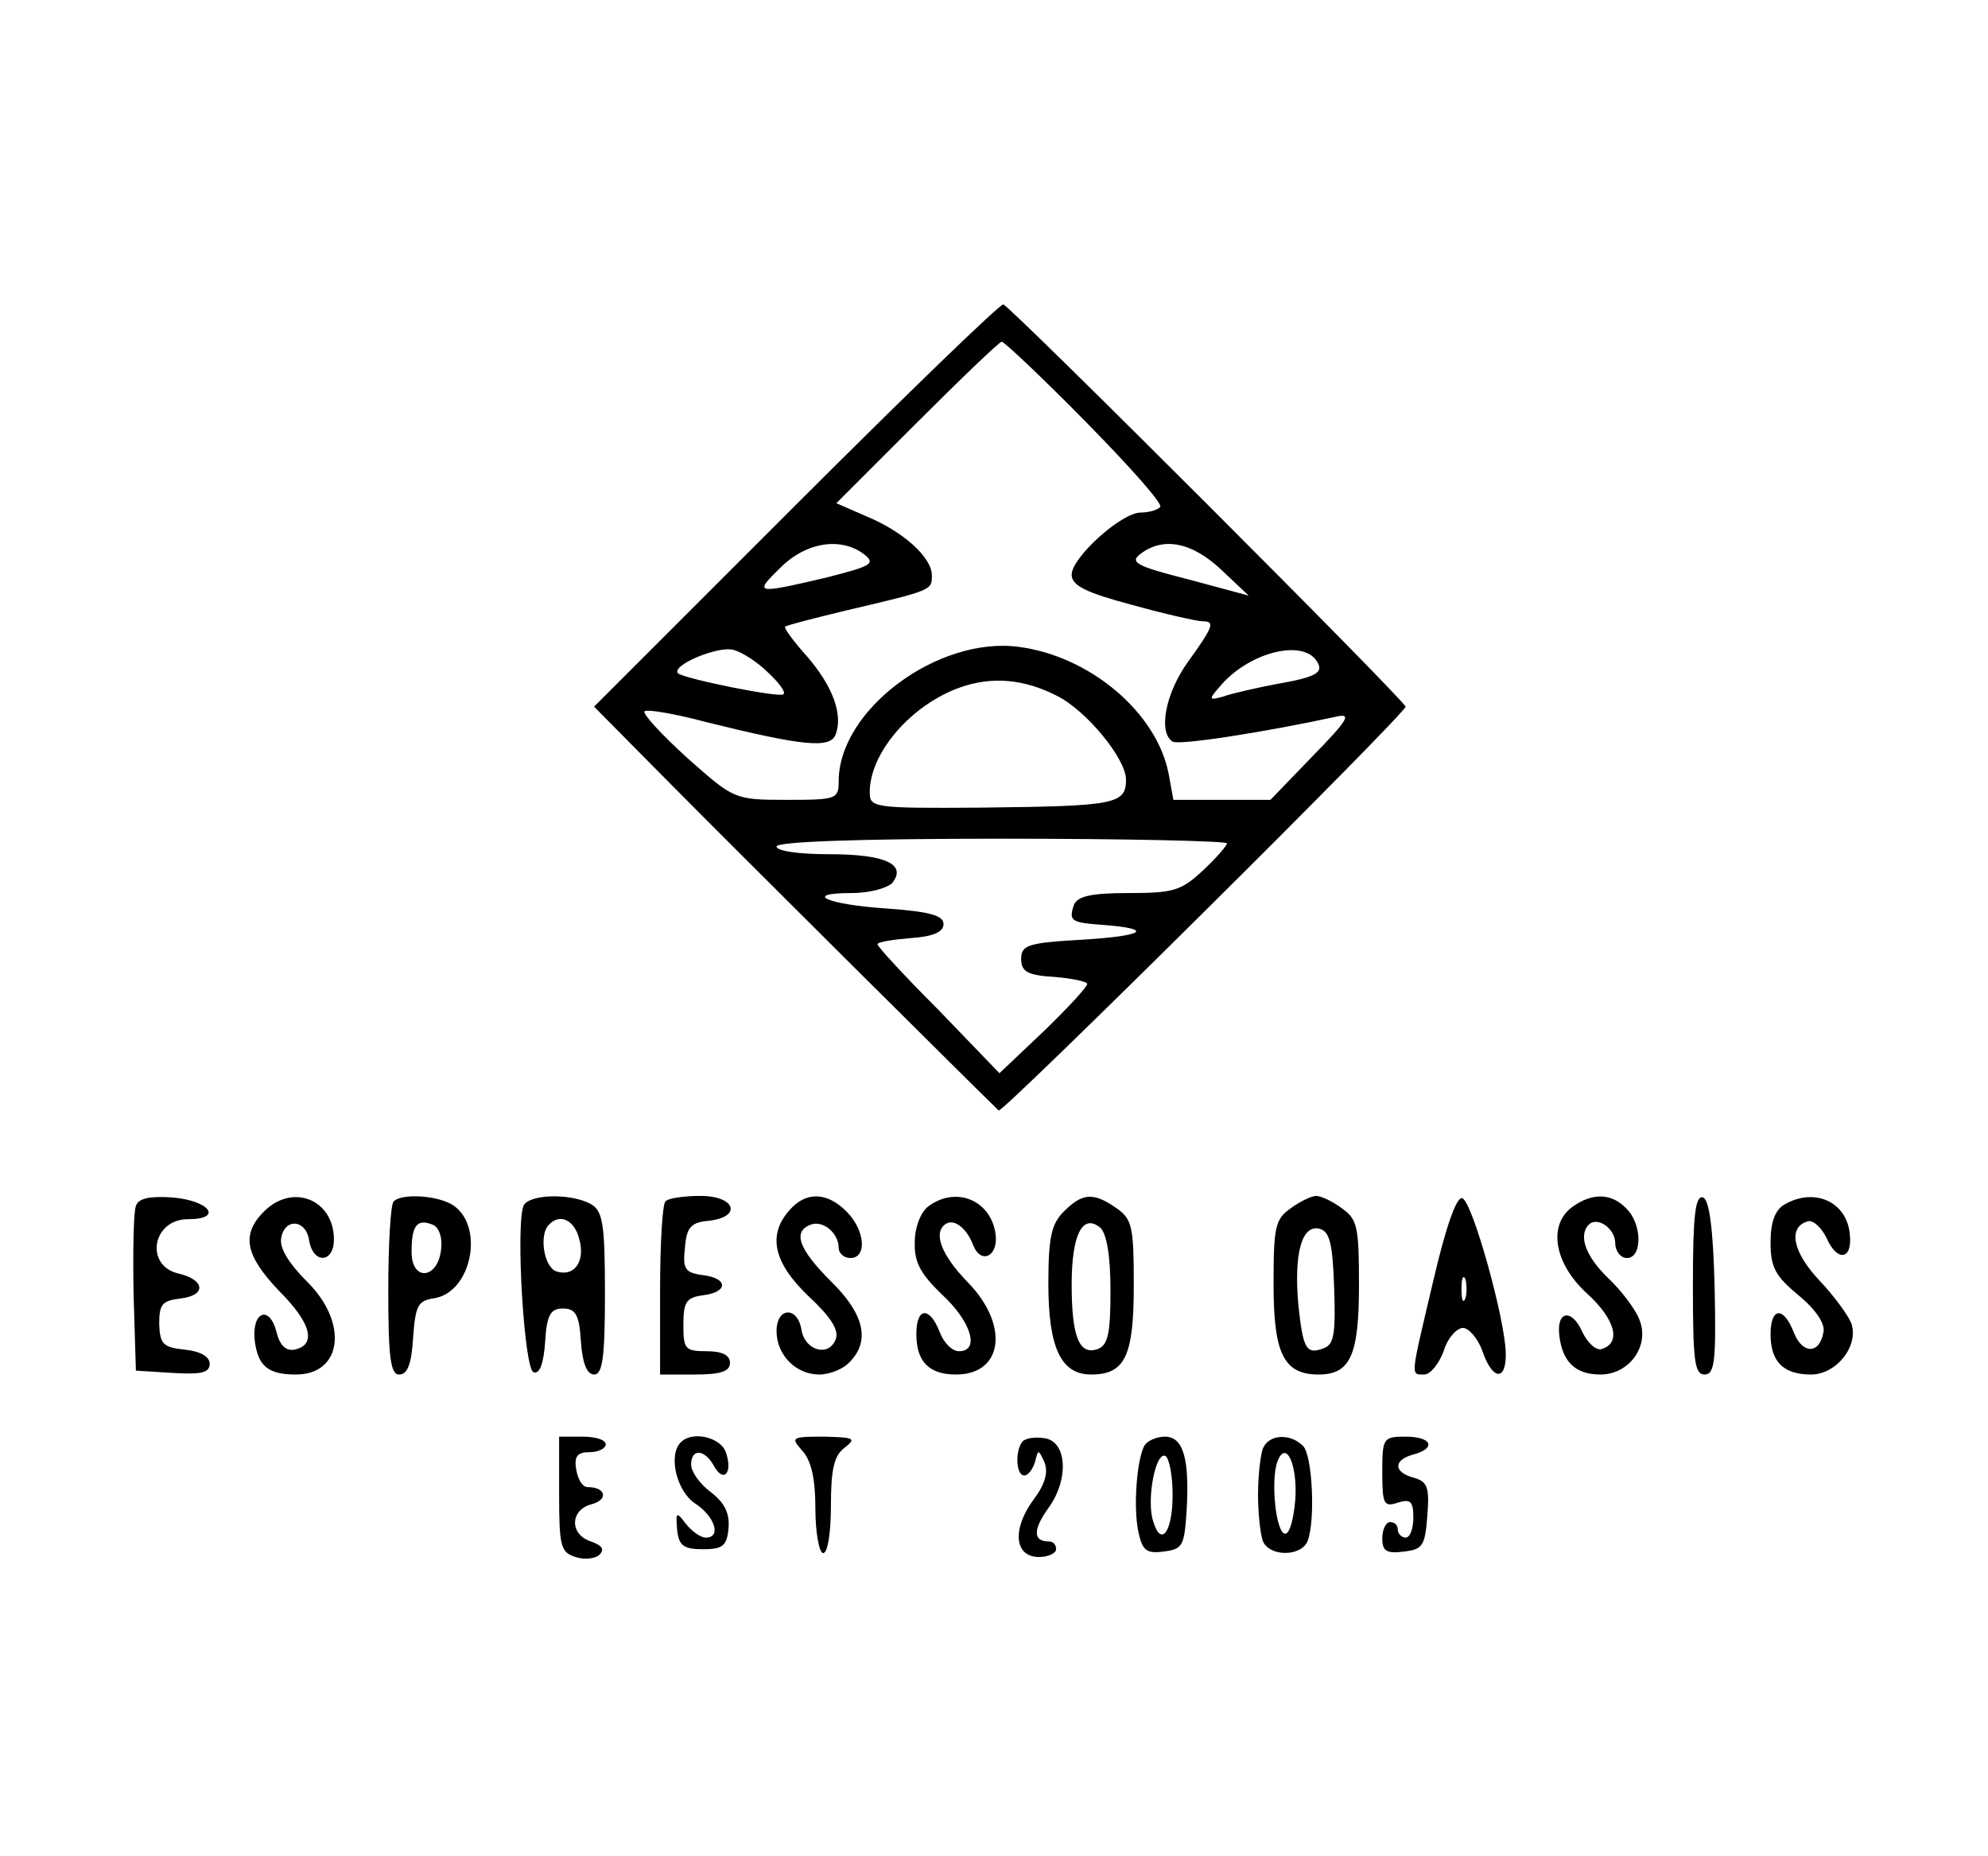 <?xml version="1.0" standalone="no"?>
<!DOCTYPE svg PUBLIC "-//W3C//DTD SVG 20010904//EN"
 "http://www.w3.org/TR/2001/REC-SVG-20010904/DTD/svg10.dtd">
<svg version="1.0" xmlns="http://www.w3.org/2000/svg"
 width="256pt" height="239pt" viewBox="0 0 256 239"
 preserveAspectRatio="xMidYMid meet">

<g transform="translate(0,239) scale(0.1,-0.1)"
fill="#000000" stroke="none">
<path d="M1025 1740 l-260 -260 100 -101 c76 -77 392 -391 421 -419 5 -4 524
511 524 520 0 7 -507 514 -518 518 -4 1 -124 -115 -267 -258z m373 107 c56
-57 100 -106 96 -110 -4 -4 -15 -7 -25 -7 -25 0 -89 -58 -89 -80 0 -14 18 -23
78 -39 43 -12 84 -21 90 -21 17 0 15 -6 -18 -52 -29 -40 -39 -91 -20 -103 8
-5 118 12 210 32 21 5 17 -3 -30 -51 l-54 -56 -63 0 -62 0 -6 33 c-15 79 -101
152 -193 164 -104 14 -232 -81 -232 -173 0 -23 -3 -24 -67 -24 -68 0 -68 1
-128 54 -33 30 -58 57 -55 60 3 3 39 -3 80 -14 125 -31 159 -34 166 -16 10 26
-4 63 -37 101 -18 20 -30 37 -28 38 2 2 38 11 79 21 111 26 110 26 110 45 0
23 -36 56 -84 76 l-39 17 104 104 c57 57 106 104 109 104 3 0 52 -46 108 -103z
m-285 -171 c15 -12 9 -15 -50 -30 -90 -21 -93 -21 -58 13 33 33 78 40 108 17z
m460 -20 l35 -33 -78 21 c-67 17 -76 22 -61 33 29 22 66 15 104 -21z m-584
-132 c14 -13 23 -25 20 -28 -5 -5 -128 20 -136 27 -9 10 52 36 72 30 11 -3 31
-16 44 -29z m707 14 c9 -14 -1 -20 -53 -29 -26 -5 -57 -12 -68 -16 -18 -5 -19
-4 -5 12 37 45 108 63 126 33z m-335 -44 c38 -19 89 -81 89 -108 0 -32 -15
-34 -187 -36 -139 -1 -143 0 -143 20 0 51 54 113 117 135 40 14 81 11 124 -11z
m219 -190 c0 -3 -14 -19 -31 -35 -28 -26 -38 -29 -95 -29 -49 0 -66 -4 -71
-15 -7 -21 -4 -23 37 -26 66 -5 55 -14 -25 -19 -72 -4 -80 -7 -80 -25 0 -16 8
-21 43 -23 23 -2 42 -6 42 -9 0 -4 -25 -31 -56 -61 l-57 -54 -78 81 c-44 44
-79 82 -79 85 0 3 19 6 43 8 29 2 42 8 42 18 0 11 -17 16 -72 20 -78 5 -111
20 -46 20 22 0 45 6 52 13 19 24 -9 37 -81 37 -39 0 -68 4 -68 10 0 6 103 10
290 10 160 0 290 -3 290 -6z"/>
<path d="M175 837 c-3 -7 -4 -58 -3 -113 l3 -99 48 -3 c36 -2 47 0 47 12 0 9
-12 16 -32 18 -28 3 -32 7 -33 33 0 26 4 30 28 33 33 4 31 24 -3 32 -44 10
-34 70 12 70 46 0 28 24 -20 28 -29 2 -44 -1 -47 -11z"/>
<path d="M340 830 c-30 -30 -24 -57 20 -103 41 -41 48 -69 19 -75 -11 -2 -19
6 -23 23 -9 35 -32 26 -28 -11 4 -33 17 -44 53 -44 60 0 68 67 14 120 -22 22
-35 42 -33 55 4 27 32 25 36 -2 5 -31 32 -30 32 1 0 51 -53 73 -90 36z"/>
<path d="M507 843 c-4 -3 -7 -55 -7 -115 0 -87 3 -108 14 -108 11 0 16 14 18
48 3 40 6 47 26 50 51 7 67 98 22 122 -21 11 -63 13 -73 3z m61 -62 c-4 -38
-38 -42 -38 -3 0 34 7 43 27 35 8 -3 13 -16 11 -32z"/>
<path d="M674 837 c-10 -27 1 -210 13 -214 8 -3 13 11 15 39 2 35 7 43 23 43
16 0 21 -8 23 -42 2 -29 8 -43 17 -43 11 0 14 22 14 105 0 92 -3 106 -19 115
-27 14 -80 12 -86 -3z m72 -43 c8 -29 -7 -49 -30 -41 -16 6 -22 48 -9 60 14
15 33 6 39 -19z"/>
<path d="M857 843 c-4 -3 -7 -55 -7 -115 l0 -108 45 0 c33 0 45 4 45 15 0 10
-10 15 -30 15 -28 0 -30 3 -30 34 0 30 4 35 25 38 33 4 33 22 0 26 -23 3 -26
8 -23 35 2 27 8 33 31 35 43 5 34 32 -11 32 -21 0 -42 -3 -45 -7z"/>
<path d="M1017 832 c-29 -32 -21 -68 24 -111 29 -27 40 -44 35 -56 -9 -23 -40
-14 -44 13 -5 30 -32 29 -32 -2 0 -31 25 -56 55 -56 13 0 31 7 39 16 27 27 19
62 -24 104 -41 41 -50 64 -26 73 16 6 36 -11 36 -30 0 -7 7 -13 15 -13 22 0
19 36 -5 60 -25 25 -52 26 -73 2z"/>
<path d="M1196 837 c-10 -7 -18 -27 -18 -46 -1 -26 7 -41 35 -68 38 -35 49
-73 22 -73 -9 0 -20 11 -25 25 -13 33 -30 32 -30 -3 0 -35 16 -52 51 -52 61 0
69 64 15 119 -34 35 -45 64 -28 75 11 7 27 -6 35 -27 10 -26 33 -15 29 14 -6
43 -50 62 -86 36z"/>
<path d="M1370 830 c-16 -16 -20 -33 -20 -93 0 -82 16 -117 55 -117 44 0 55
24 55 115 0 75 -2 85 -22 99 -30 21 -44 20 -68 -4z m60 -102 c0 -54 -3 -70
-16 -75 -24 -9 -34 15 -34 83 0 64 14 92 37 73 8 -8 13 -35 13 -81z"/>
<path d="M1662 834 c-20 -14 -22 -24 -22 -98 0 -89 13 -116 58 -116 41 0 52
25 52 115 0 75 -2 85 -22 99 -12 9 -27 16 -33 16 -6 0 -21 -7 -33 -16z m56
-102 c2 -59 0 -73 -13 -78 -23 -9 -27 -1 -33 55 -6 66 4 103 26 99 14 -3 18
-17 20 -76z"/>
<path d="M1846 742 c-30 -127 -30 -122 -12 -122 8 0 19 14 25 30 5 17 17 30
25 30 7 0 19 -13 25 -30 13 -38 31 -39 30 -2 -1 44 -43 195 -56 199 -7 3 -21
-36 -37 -105z m41 -24 c-3 -7 -5 -2 -5 12 0 14 2 19 5 13 2 -7 2 -19 0 -25z"/>
<path d="M2025 836 c-32 -23 -24 -73 19 -112 36 -33 44 -63 19 -71 -7 -3 -18
7 -25 21 -14 32 -34 28 -30 -4 4 -34 21 -50 53 -50 37 0 64 37 50 71 -5 13
-23 37 -40 53 -29 28 -39 55 -25 69 11 11 34 -5 34 -24 0 -10 7 -19 15 -19 20
0 20 44 -1 64 -19 20 -44 20 -69 2z"/>
<path d="M2180 736 c0 -98 2 -116 15 -116 13 0 15 17 13 112 -2 78 -7 113 -15
116 -10 3 -13 -24 -13 -112z"/>
<path d="M2298 839 c-12 -7 -18 -22 -18 -49 0 -32 6 -43 36 -68 22 -18 35 -37
32 -48 -5 -28 -27 -28 -38 0 -13 34 -30 33 -30 -2 0 -35 16 -52 52 -52 33 0
62 37 52 66 -4 10 -22 35 -41 55 -34 36 -41 68 -16 76 7 3 18 -7 25 -21 14
-32 34 -28 30 5 -4 42 -46 60 -84 38z"/>
<path d="M720 466 c0 -67 2 -75 21 -81 12 -4 26 -2 31 3 7 7 3 12 -11 17 -28
9 -27 41 1 48 22 6 18 22 -5 22 -7 0 -13 10 -15 23 -3 17 2 22 17 22 12 0 21
5 21 10 0 6 -13 10 -30 10 l-30 0 0 -74z"/>
<path d="M877 533 c-17 -16 -6 -63 18 -79 26 -17 34 -44 14 -44 -7 0 -18 8
-26 18 -12 16 -13 15 -11 -8 2 -20 8 -25 33 -25 25 0 31 4 33 26 2 19 -4 33
-22 47 -15 11 -26 27 -26 36 0 21 17 20 29 -1 12 -23 25 -11 16 16 -6 20 -43
29 -58 14z"/>
<path d="M1033 522 c12 -13 17 -37 17 -75 0 -31 5 -57 10 -57 6 0 10 27 10 61
0 47 4 65 18 75 15 12 12 13 -27 14 -42 0 -43 -1 -28 -18z"/>
<path d="M1317 534 c-10 -11 -9 -44 2 -44 5 0 11 8 14 18 4 16 4 16 12 -1 5
-13 1 -28 -14 -48 -28 -38 -25 -74 7 -74 12 0 22 5 22 10 0 6 -4 10 -9 10 -21
0 -21 15 -1 43 27 37 24 86 -5 90 -12 2 -24 0 -28 -4z"/>
<path d="M1474 529 c-10 -17 -15 -80 -8 -112 5 -23 10 -28 32 -25 25 3 27 7
30 52 4 67 -4 96 -28 96 -10 0 -22 -5 -26 -11z m36 -64 c0 -48 -15 -68 -25
-34 -9 27 3 91 16 84 5 -4 9 -26 9 -50z"/>
<path d="M1626 524 c-3 -9 -6 -35 -6 -59 0 -24 3 -50 6 -59 8 -21 50 -21 58 0
10 27 6 110 -6 122 -17 17 -45 15 -52 -4z m42 -65 c-2 -24 -7 -44 -13 -44 -12
0 -19 69 -10 93 11 29 26 -4 23 -49z"/>
<path d="M1780 494 c0 -41 2 -45 20 -39 16 5 20 2 20 -19 0 -14 -4 -26 -10
-26 -5 0 -10 5 -10 10 0 6 -4 10 -10 10 -5 0 -10 -9 -10 -21 0 -16 5 -20 28
-17 24 3 27 7 30 46 3 37 0 44 -17 49 -27 7 -27 23 -1 30 30 8 24 23 -10 23
-29 0 -30 -2 -30 -46z"/>
</g>
</svg>
